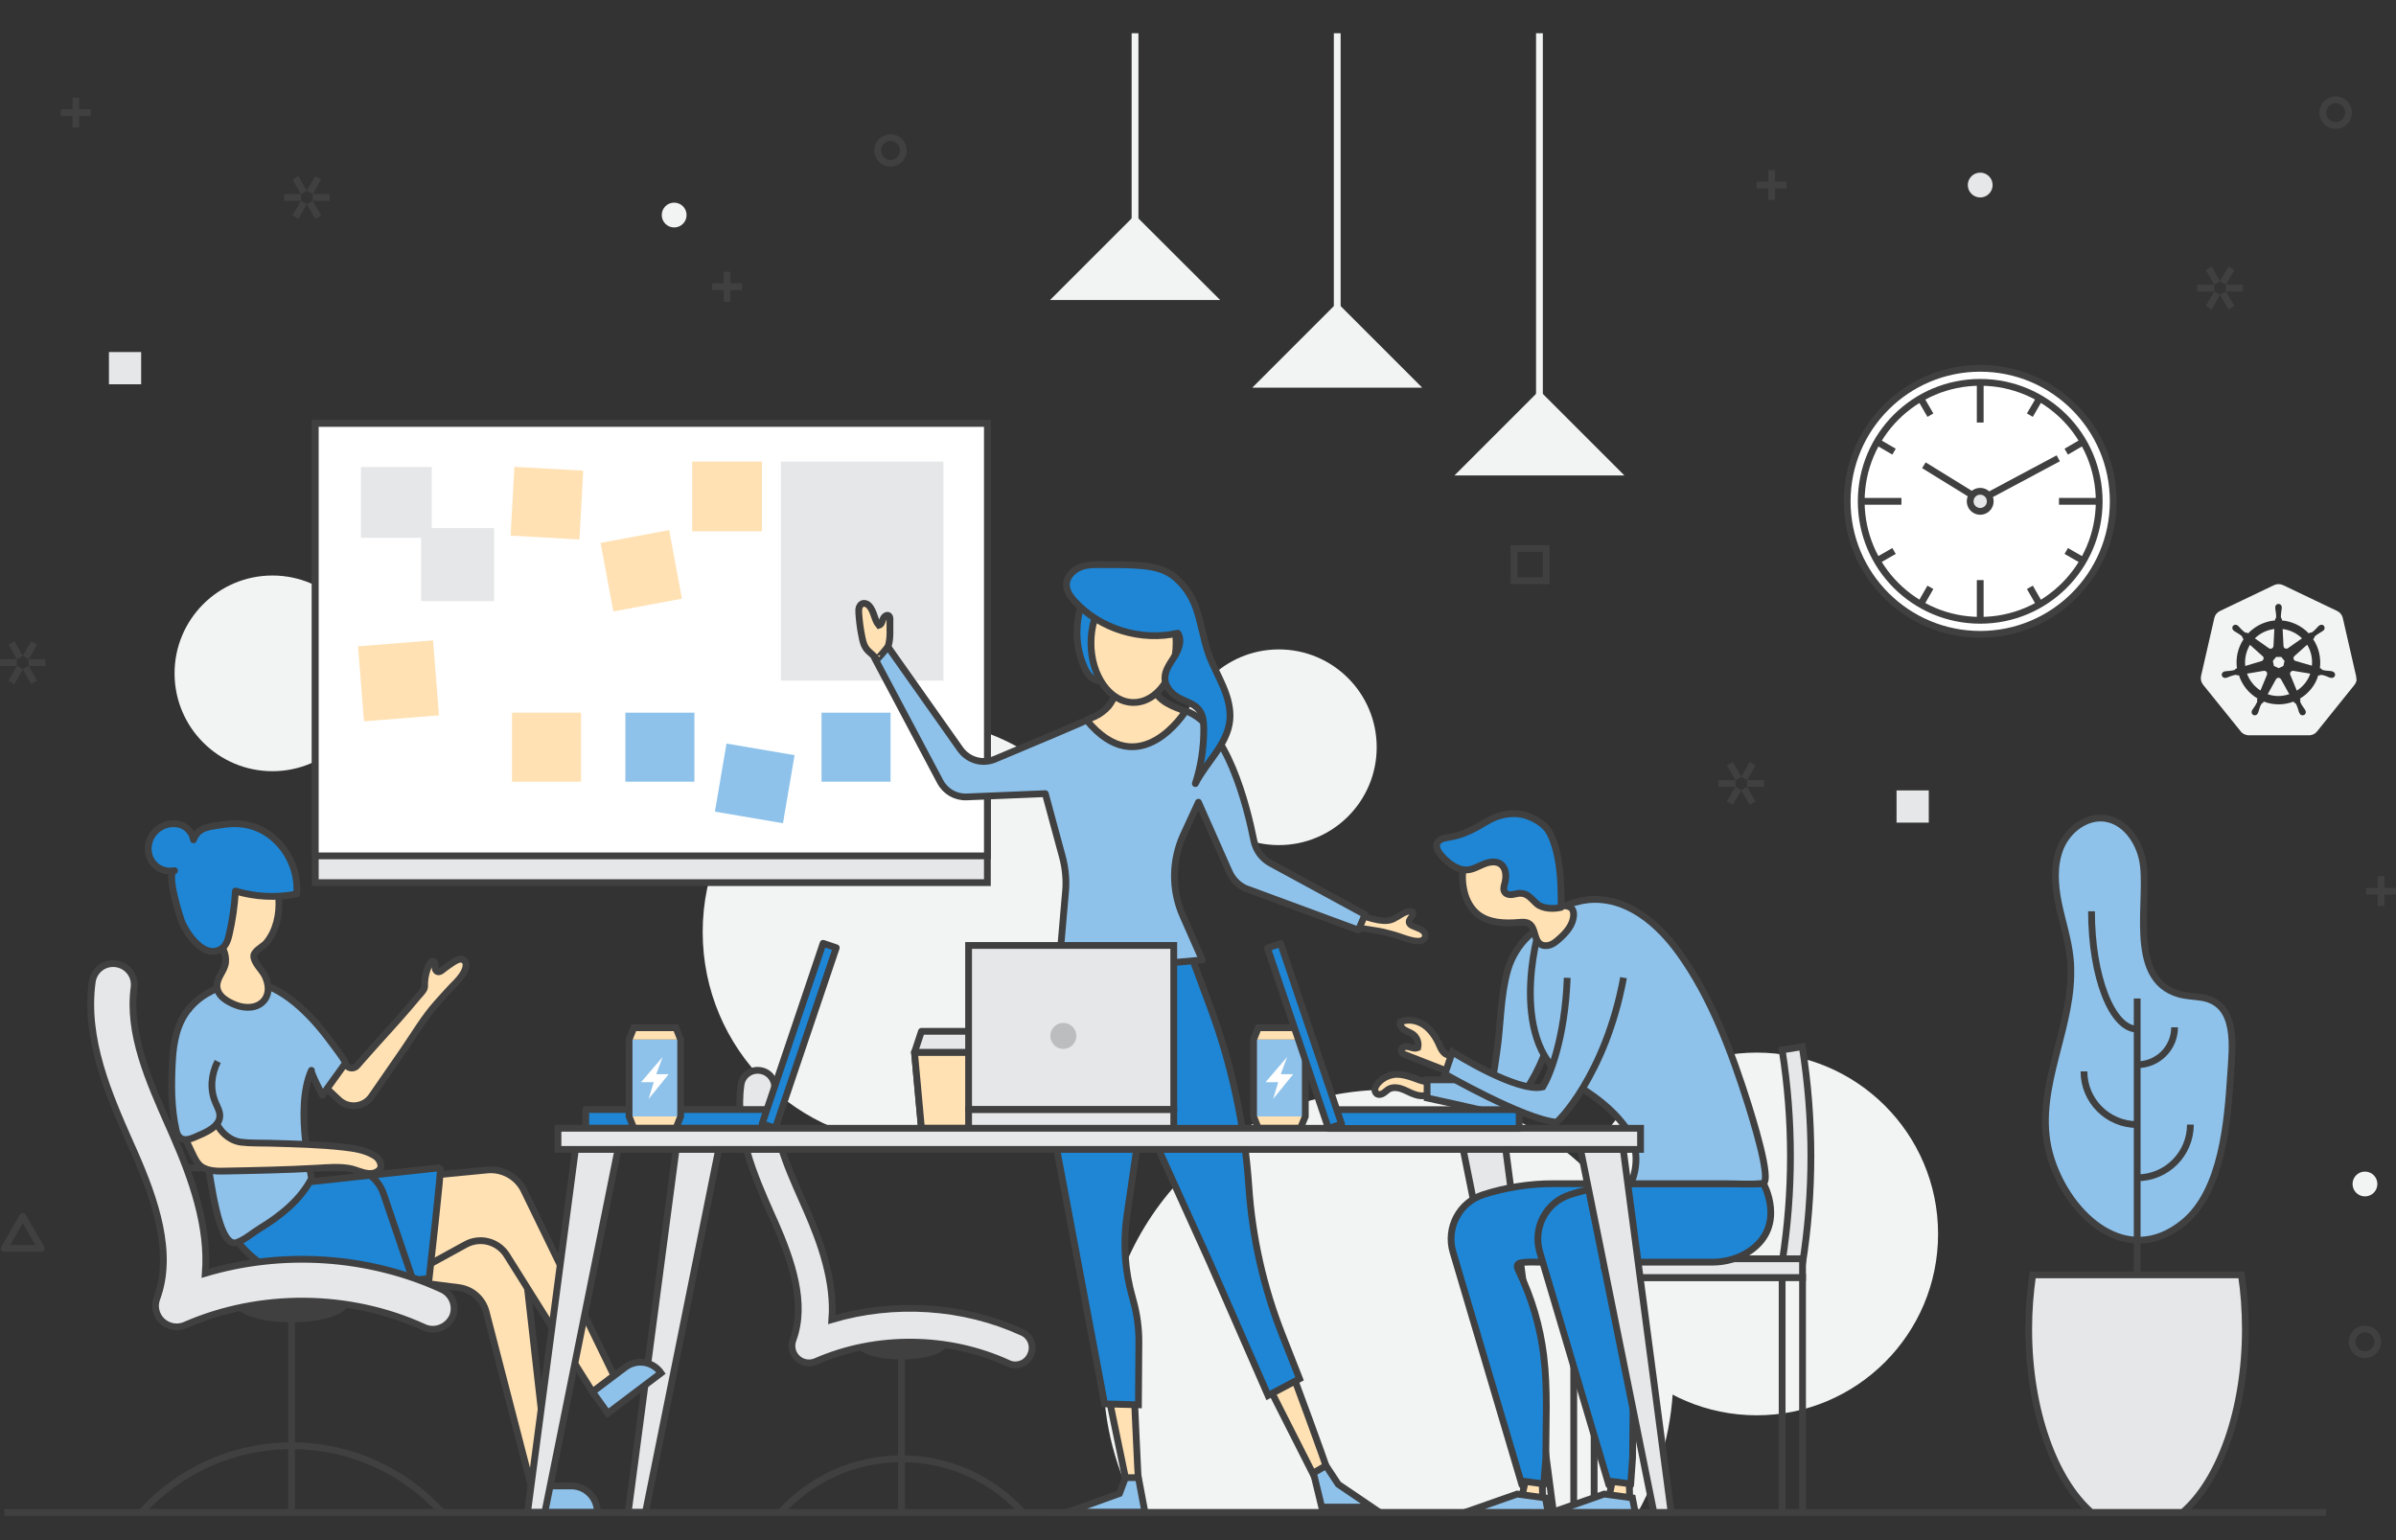 <?xml version="1.0" encoding="utf-8"?>
<!-- Generator: Adobe Illustrator 24.0.0, SVG Export Plug-In . SVG Version: 6.00 Build 0)  -->
<svg version="1.1" id="Layer_1" xmlns="http://www.w3.org/2000/svg" xmlns:xlink="http://www.w3.org/1999/xlink" x="0px" y="0px"
	 viewBox="0 0 162.1 104.2" style="enable-background:new 0 0 162.1 104.2;" xml:space="preserve">
<rect x="0" y="0" width="162.1" height="104.2" fill="#333333" stroke="none"/>
<style type="text/css">
	.st0{fill-rule:evenodd;clip-rule:evenodd;fill:#E6E7E8;stroke:#404041;stroke-width:0.459;stroke-miterlimit:10;}
	.st1{fill:#F2F3F3;}
	.st2{fill:#E6E7E8;stroke:#404041;stroke-width:0.459;stroke-miterlimit:10;}
	.st3{fill:#FFFFFF;stroke:#404041;stroke-width:0.459;stroke-miterlimit:10;}
	.st4{fill:#E6E7E8;}
	.st5{fill:#FFE1B3;}
	.st6{fill:#8EC2EA;}
	.st7{fill:#FFE1B3;stroke:#404041;stroke-width:0.429;stroke-miterlimit:10;}
	.st8{fill:#FFE1B3;stroke:#404041;stroke-width:0.459;stroke-miterlimit:10;}
	.st9{fill:#8EC2EA;stroke:#404041;stroke-width:0.459;stroke-miterlimit:10;}
	.st10{fill:#1E86D5;stroke:#404041;stroke-width:0.459;stroke-miterlimit:10;}
	.st11{fill:#8EC2EA;stroke:#404041;stroke-width:0.459;stroke-linejoin:round;stroke-miterlimit:10;}
	.st12{fill:#1E86D5;stroke:#404041;stroke-width:0.459;stroke-linejoin:round;stroke-miterlimit:10;}
	.st13{fill:#FFFFFF;}
	.st14{fill:none;stroke:#404041;stroke-width:0.459;stroke-miterlimit:10;}
	.st15{fill-rule:evenodd;clip-rule:evenodd;fill:#E6E7E8;}
	.st16{fill:#404041;}
	.st17{fill:none;stroke:#404041;stroke-width:0.459;stroke-linejoin:round;stroke-miterlimit:10;}
	
		.st18{fill-rule:evenodd;clip-rule:evenodd;fill:#FFE1B3;stroke:#404041;stroke-width:0.459;stroke-linejoin:round;stroke-miterlimit:10;}
	
		.st19{fill-rule:evenodd;clip-rule:evenodd;fill:#E6E7E8;stroke:#404041;stroke-width:0.459;stroke-linejoin:round;stroke-miterlimit:10;}
	
		.st20{fill-rule:evenodd;clip-rule:evenodd;fill:#1E86D5;stroke:#404041;stroke-width:0.459;stroke-linejoin:round;stroke-miterlimit:10;}
	
		.st21{fill-rule:evenodd;clip-rule:evenodd;fill:#1E86D5;stroke:#404041;stroke-width:0.459;stroke-linejoin:round;stroke-miterlimit:10;}
	.st22{fill-rule:evenodd;clip-rule:evenodd;fill:#BBBDBF;}
	.st23{fill:none;stroke:#F2F3F3;stroke-width:0.459;stroke-miterlimit:10;}
</style>
<g id="Layer_3">
	<g>
		<polygon class="st0" points="43.67,102.33 48.71,77.32 45.87,76.79 42.5,102.33 		"/>
		<g>
			<path class="st1" d="M110.81,102.32c1.53-2.76,2.4-5.94,2.4-9.31c0-10.65-8.63-19.28-19.28-19.28s-19.28,8.63-19.28,19.28
				c0,3.38,0.87,6.55,2.4,9.31L110.81,102.32L110.81,102.32z"/>
			<circle class="st1" cx="61.87" cy="63.06" r="14.33"/>
			<circle class="st1" cx="86.52" cy="50.56" r="6.62"/>
			<circle class="st1" cx="18.43" cy="45.56" r="6.62"/>
			<circle class="st1" cx="118.85" cy="83.49" r="12.27"/>
			<circle class="st1" cx="117.8" cy="79.58" r="3.03"/>
		</g>
		<g>
			<rect x="21.33" y="28.65" class="st2" width="45.47" height="31.07"/>
			<rect x="21.33" y="28.65" class="st3" width="45.47" height="29.26"/>
			<rect x="24.42" y="31.6" class="st4" width="4.79" height="4.79"/>
			
				<rect x="34.65" y="31.73" transform="matrix(0.055 -0.999 0.999 0.055 0.942 69.113)" class="st5" width="4.66" height="4.66"/>
			<rect x="28.49" y="35.73" class="st4" width="4.94" height="4.94"/>
			<rect x="52.83" y="31.23" class="st4" width="11" height="14.82"/>
			<rect x="42.31" y="48.22" class="st6" width="4.67" height="4.67"/>
			<rect x="55.58" y="48.22" class="st6" width="4.67" height="4.67"/>
			
				<rect x="48.71" y="50.68" transform="matrix(0.168 -0.986 0.986 0.168 -9.787 94.429)" class="st6" width="4.67" height="4.67"/>
			
				<rect x="24.42" y="43.51" transform="matrix(0.997 -0.079 0.079 0.997 -3.562 2.28)" class="st5" width="5.09" height="5.09"/>
			<rect x="34.64" y="48.22" class="st5" width="4.67" height="4.67"/>
			<rect x="46.83" y="31.23" class="st5" width="4.72" height="4.72"/>
			
				<rect x="41.02" y="36.28" transform="matrix(0.983 -0.183 0.183 0.983 -6.33 8.575)" class="st5" width="4.72" height="4.72"/>
		</g>
		<g>
			<path class="st7" d="M96.32,63.04c-0.16-0.17-0.38-0.23-0.59-0.32c-0.13-0.05-0.29-0.1-0.37-0.22c-0.1-0.16,0.02-0.31,0.12-0.44
				c0.05-0.06,0.09-0.11,0.11-0.18c0.04-0.14-0.03-0.24-0.18-0.23c-0.43,0.04-0.74,0.34-1.11,0.52c-0.22,0.11-0.42,0.14-0.67,0.13
				c-0.28-0.01-0.56-0.07-0.83-0.14c-0.32-0.09-0.65-0.19-0.96-0.32c-0.05,0.16-0.11,0.34-0.21,0.48c-0.04,0.06-0.25,0.18-0.17,0.27
				c0.02,0.02,0.05,0.03,0.08,0.04c0.27,0.08,0.53,0.16,0.81,0.21c0.42,0.08,0.85,0.12,1.27,0.22c0.43,0.1,0.85,0.22,1.26,0.37
				c0.12,0.04,0.25,0.08,0.37,0.12c0.2,0.06,0.41,0.11,0.62,0.12c0.18,0.01,0.38-0.01,0.49-0.17
				C96.47,63.36,96.43,63.16,96.32,63.04z"/>
			<path class="st8" d="M85.87,93.88l3.02,5.96c0,0,0.83-0.42,0.86-0.5c0.03-0.09-2.31-6.4-2.31-6.4L85.87,93.88z"/>
			<polygon class="st9" points="88.86,99.66 89.42,101.97 92.81,101.97 90.54,100.43 89.71,99.17 			"/>
			<path class="st8" d="M74.97,94.33l1.23,5.94c0,0,0.85,0.07,0.82,0c-0.02-0.07-0.29-6.08-0.29-6.08L74.97,94.33z"/>
			<polygon class="st9" points="77.46,102.32 72.22,102.32 75.74,101.05 76.14,99.98 77.02,99.98 			"/>
			<path class="st10" d="M80.57,64.6l1.31,3.54c1.45,3.9,2.33,8,2.61,12.15l0,0c0.23,3.43,0.99,6.8,2.25,10l1.18,3l-2.13,1.13
				l-3.97-9.07l-4.2-9.27c-0.11-0.23-0.45-0.19-0.49,0.07l-0.89,6.11c-0.27,1.84-0.14,3.72,0.37,5.51l0.05,0.19
				c0.27,0.95,0.4,1.92,0.39,2.91l-0.03,4.18l-2.29-0.06l-3.06-16.29c-0.45-2.22-0.55-4.5-0.29-6.75l0.77-6.79L80.57,64.6z"/>
			<path class="st8" d="M74.06,48.48c-0.22,0.1-0.47,0.18-0.62,0.37c-0.19,0.24-0.17,0.58-0.14,0.89c0.05,0.48,0.11,0.99,0.4,1.38
				c0.23,0.31,0.58,0.52,0.95,0.63c0.37,0.11,0.76,0.14,1.15,0.13c0.94,0,1.89-0.15,2.73-0.57c0.84-0.42,1.55-1.14,1.83-2.04
				c0.1-0.32,0.13-0.68-0.06-0.96c-0.17-0.24-0.47-0.34-0.74-0.44c-0.42-0.17-0.84-0.39-1.15-0.72c-0.31-0.34-0.5-0.8-0.43-1.25
				c-0.03,0.16-1.01,0.23-1.15,0.24c-0.2,0.01-0.41,0-0.62-0.03c-0.13-0.02-0.36-0.12-0.48-0.05c-0.22,0.11-0.19,0.62-0.26,0.83
				c-0.1,0.33-0.27,0.63-0.48,0.9C74.73,48.07,74.42,48.32,74.06,48.48z"/>
			<path class="st11" d="M80.22,48.1c0,0-3.11,5.02-6.71,0.62c-0.03,0.06-4.01,1.73-6.21,2.65c-0.84,0.35-1.8,0.07-2.33-0.67
				l-4.88-6.91l-0.93,0.71l4.45,8.39c0.35,0.66,1.04,1.06,1.79,1.03l5.32-0.22l1.16,4.28c0.2,0.76,0.28,1.55,0.21,2.33l-0.48,5.53
				l9.73-0.89l-1.31-2.97c-0.78-1.76-0.76-3.76,0.04-5.51l1.01-2.19L83.17,59c0.22,0.48,0.59,0.87,1.07,1.1l7.66,2.83l0.45-1.05
				L86,58.43c-0.6-0.31-1.03-0.88-1.17-1.55C84.37,54.55,83,49.07,80.22,48.1z"/>
			<path class="st12" d="M73.58,40.38c-0.56,0.51-0.68,1.49-0.71,2.19c-0.04,0.89,0.13,1.79,0.5,2.6c0.13,0.29,0.3,0.59,0.58,0.75
				c0.23,0.13,0.5,0.16,0.76,0.13c0.67-0.07,1.28-0.5,1.66-1.06c0.38-0.56,0.55-1.24,0.57-1.92c0.02-0.63-0.08-1.28-0.42-1.81
				c-0.52-0.84-1.98-1.63-2.87-0.93C73.63,40.34,73.6,40.36,73.58,40.38z"/>
			<ellipse class="st8" cx="76.69" cy="43.5" rx="2.88" ry="4.03"/>
			<path class="st12" d="M80.9,41.1c-0.28-0.78-0.75-1.48-1.38-2.02c-0.67-0.57-1.49-0.74-2.34-0.81c-0.73-0.06-1.46-0.07-2.19-0.06
				c-0.62,0.01-1.38-0.08-1.96,0.19c-0.48,0.22-0.91,0.67-0.88,1.23c0.03,0.41,0.29,0.76,0.56,1.06c1.72,1.87,4.49,2.72,6.97,2.15
				c0.31,0.46,0.08,1.09-0.21,1.56c-0.29,0.47-0.67,0.95-0.66,1.5c0.01,0.56,0.44,1.04,0.93,1.31c0.49,0.27,1.09,0.41,1.41,0.86
				c0.25,0.34,0.28,0.79,0.29,1.21c0.01,1.27-0.18,2.54-0.57,3.74c0.74-1.46,2.16-2.64,2.33-4.27c0.08-0.79-0.14-1.57-0.45-2.3
				c-0.31-0.73-0.7-1.42-0.97-2.16C81.41,43.25,81.27,42.14,80.9,41.1z"/>
			<path class="st8" d="M60.21,41.95c0-0.11,0-0.23-0.08-0.29c-0.14-0.1-0.33,0.07-0.39,0.23c-0.06,0.17-0.11,0.37-0.28,0.42
				c-0.16-0.19-0.24-0.43-0.32-0.66c-0.08-0.23-0.17-0.47-0.33-0.65c-0.22-0.24-0.56-0.26-0.68,0.09c-0.04,0.13-0.04,0.26-0.03,0.39
				c0.03,0.48,0.09,0.96,0.18,1.43c0.09,0.45,0.14,0.83,0.49,1.16c0.19,0.18,0.41,0.34,0.55,0.56c0.01,0.01,0.73-0.8,0.77-0.92
				C60.27,43.18,60.19,42.5,60.21,41.95z"/>
		</g>
		<g>
			<g>
				<rect x="84.81" y="70.34" class="st6" width="3.5" height="5.2"/>
				<polygon class="st5" points="87.98,69.54 85.13,69.54 84.81,70.34 88.31,70.34 				"/>
				<polygon class="st5" points="87.98,76.34 85.13,76.34 84.81,75.54 88.31,75.54 				"/>
				<polygon class="st13" points="87.08,71.52 85.62,73.22 86.48,73.22 86.13,74.36 87.49,72.68 86.65,72.68 				"/>
			</g>
			<polygon class="st14" points="87.98,69.54 85.13,69.54 84.81,70.34 84.81,75.54 85.13,76.34 87.98,76.34 88.31,75.54 
				88.31,70.34 			"/>
		</g>
		<g>
			<path class="st15" d="M120.57,71.04c0.45-0.07,0.9-0.14,1.36-0.22c0.78,4.9,0.78,9.9,0,14.8c-0.45-0.07-0.9-0.14-1.36-0.22
				C121.32,80.65,121.32,75.8,120.57,71.04z"/>
			<path class="st14" d="M120.57,71.04c0.45-0.07,0.9-0.14,1.36-0.22c0.78,4.9,0.78,9.9,0,14.8c-0.45-0.07-0.9-0.14-1.36-0.22
				C121.32,80.65,121.32,75.8,120.57,71.04z"/>
		</g>
		<g>
			<path class="st8" d="M22.32,73.85l0.62,0.58c0.65,0.6,1.68,0.49,2.19-0.24c0.72-1.04,1.46-2.11,2.19-3.17
				c0.72-1.05,1.38-2.18,2.23-3.13c0.33-0.37,0.65-0.73,0.99-1.09c0.24-0.25,0.5-0.49,0.7-0.78c0.17-0.24,0.43-0.72,0.2-1
				c-0.08-0.1-0.24-0.14-0.37-0.11c-0.13,0.03-0.25,0.1-0.37,0.17c-0.23,0.15-0.46,0.31-0.68,0.48c-0.14,0.11-0.35,0.31-0.52,0.11
				c-0.08-0.09-0.06-0.22-0.05-0.33c0.01-0.11-0.03-0.26-0.14-0.29c-0.12-0.03-0.21,0.1-0.27,0.21c-0.18,0.38-0.29,0.79-0.31,1.21
				c-0.01,0.18,0.03,0.34-0.07,0.49c-0.11,0.18-0.25,0.32-0.39,0.48c-0.44,0.53-0.89,1.05-1.35,1.57c-0.92,1.03-1.86,2.05-2.76,3.09
				c-0.17,0.2-0.47,0.22-0.66,0.05c-0.23-0.2-0.58-0.13-0.72,0.13l-0.54,0.99C22.13,73.47,22.16,73.7,22.32,73.85z"/>
			<path class="st8" d="M37.2,100.54l-2.11-18.65l-10.91,4.36l6.85,0.87c0.9,0.11,1.63,0.76,1.86,1.64l3.05,11.79L37.2,100.54
				L37.2,100.54z"/>
			<path class="st8" d="M41.54,93.08l-1.45,1.1l-5.81-9.26c-0.59-0.93-1.8-1.25-2.77-0.72l-3.03,1.66l0.57-6.32l3.91-0.38
				c1.04-0.1,2.03,0.45,2.49,1.39L41.54,93.08z"/>
			<path class="st9" d="M40.41,102.33h-4.47v-1.79h2.71c0.97,0,1.76,0.79,1.76,1.76L40.41,102.33L40.41,102.33z"/>
			<path class="st9" d="M44.72,92.9l-3.6,2.72l-1.03-1.44l2.2-1.66C43.07,91.93,44.16,92.1,44.72,92.9L44.72,92.9z"/>
			<path class="st10" d="M15.7,83.42c0.74,1.26,1.92,2.24,3.28,2.76c1.26,0.48,2.9,0.51,4.24,0.56c1.94,0.08,3.88-0.03,5.81-0.23
				c0,0,0.85-7.5,0.76-7.5c-0.09,0.01-9.94,1.07-9.94,1.07"/>
			<path class="st11" d="M15.14,66.72c-1.13,0.36-2.17,1.07-2.74,2.11c-0.46,0.82-0.24,1.69-0.04,2.56
				c0.55,2.42,1.12,4.84,1.68,7.26c0.2,0.87,0.71,5.86,1.98,5.42c0.55-0.19,1.1-0.68,1.6-0.98c1.36-0.83,2.7-1.9,3.45-3.34
				c0.14,0.27-1.21-4.64,0-7.33c-0.07,0.14,0.74,1.68,0.74,1.68s1.55-2.15,1.55-2.15c0.08-0.11-0.85-1.29-0.92-1.39
				c-0.72-0.99-1.54-1.94-2.49-2.72c-0.92-0.75-2.05-1.42-3.27-1.38C16.16,66.48,15.64,66.56,15.14,66.72z"/>
			<path class="st14" d="M12.72,79.02h10.84c1.07,0,2.03,0.71,2.39,1.76l1.92,5.64"/>
			<path class="st8" d="M17.27,64.44c0.18-0.24,0.58-0.45,0.74-0.64c0.69-0.82,0.92-1.96,0.85-3.01c-0.13-2.02-1.39-3.58-2.8-3.49
				c-1.42,0.09-2.46,1.81-2.33,3.82c0.05,0.82,0.29,1.86,0.9,2.45c0.41,0.4,0.69,0.97,0.63,1.55c-0.06,0.57-0.58,0.99-0.58,1.58
				c0,0.69,0.71,1.08,1.27,1.3c0.64,0.25,1.49,0.25,1.94-0.34c0.37-0.48,0.28-1.09,0.05-1.6c-0.19-0.42-0.8-0.93-0.77-1.42
				C17.18,64.58,17.21,64.51,17.27,64.44z"/>
			<path class="st12" d="M10.51,56.25c-0.2,0.2-0.35,0.46-0.42,0.73c-0.31,1.12,0.57,2.14,1.72,1.93c-0.61,0.11,0.38,3.19,0.5,3.48
				c0.37,0.87,1.57,2.57,2.7,1.78c0.3-0.21,0.42-0.6,0.5-0.96c0.22-0.96,0.36-1.94,0.42-2.92c1.34,0.4,2.77,0.47,4.14,0.2
				c0.16-1.74-0.82-3.53-2.37-4.33c-0.83-0.43-1.74-0.51-2.65-0.36c-0.78,0.13-1.64,0.12-1.96,1.02c-0.06-0.37-0.3-0.71-0.62-0.9
				C11.84,55.56,10.99,55.75,10.51,56.25z"/>
			<path class="st8" d="M14.53,75.69c0.23,0.78,0.96,1.49,1.78,1.59c0.64,0.08,1.3,0.05,1.94,0.07c1.67,0.05,3.35,0.08,5.02,0.27
				c0.68,0.08,1.38,0.18,1.97,0.52c0.17,0.09,0.33,0.21,0.42,0.38c0.11,0.19,0.17,0.44,0.02,0.62c-0.14,0.16-0.36,0.25-0.57,0.26
				c-0.52,0.03-1-0.27-1.5-0.35c-0.73-0.12-1.45-0.05-2.18-0.01c-2.14,0.12-4.28,0.16-6.42,0.2c-0.43,0.01-0.87-0.03-1.26-0.23
				c-0.38-0.19-0.58-0.64-0.76-1.01c-0.2-0.42-0.4-0.85-0.6-1.27"/>
			<path class="st11" d="M12.79,68.25c-0.82,0.99-1.05,2.25-1.12,3.49c-0.09,1.59-0.1,3.19,0.25,4.75c0.16,0.7,0.66,0.72,1.24,0.46
				c0.68-0.3,1.93-0.74,1.68-1.71c-0.06-0.22-0.17-0.42-0.26-0.64c-0.39-0.9-0.29-1.91,0.15-2.78"/>
		</g>
		<g>
			<path class="st14" d="M29.9,102.33c-2.51-2.77-6.14-4.51-10.17-4.51s-7.66,1.74-10.17,4.51"/>
			<line class="st14" x1="19.72" y1="102.12" x2="19.72" y2="88"/>
			<ellipse class="st16" cx="19.72" cy="88.18" rx="3.83" ry="1.29"/>
			<g>
				<path class="st2" d="M29.28,89.94c-0.2,0-0.4-0.04-0.59-0.13c-5.04-2.31-11.08-2.37-16.17-0.15c-0.52,0.23-1.13,0.12-1.55-0.27
					c-0.42-0.39-0.56-1-0.36-1.53c1.14-3.06-0.12-6.7-1.5-9.85l-0.3-0.67c-1.45-3.29-3.1-7.02-2.57-10.91
					c0.11-0.78,0.82-1.33,1.61-1.22c0.78,0.11,1.33,0.82,1.22,1.61c-0.42,3.1,0.99,6.29,2.36,9.38l0.3,0.68
					c1.25,2.86,2.41,6.09,2.16,9.27c5.23-1.56,11.04-1.19,16,1.09c0.72,0.33,1.03,1.18,0.7,1.89
					C30.33,89.63,29.82,89.94,29.28,89.94z"/>
			</g>
		</g>
		<g>
			<path class="st14" d="M69.19,102.33c-2.02-2.23-4.94-3.63-8.19-3.63c-3.25,0-6.17,1.4-8.19,3.63"/>
			<line class="st14" x1="60.99" y1="102.16" x2="60.99" y2="90.79"/>
			<ellipse class="st16" cx="60.99" cy="90.94" rx="3.08" ry="1.04"/>
			<g>
				<path class="st2" d="M68.69,92.35c-0.16,0-0.32-0.03-0.48-0.11c-4.06-1.86-8.93-1.91-13.02-0.12c-0.42,0.18-0.91,0.1-1.25-0.22
					s-0.45-0.8-0.29-1.24c0.92-2.47-0.1-5.39-1.21-7.93L52.2,82.2c-1.17-2.65-2.5-5.65-2.07-8.79c0.08-0.63,0.66-1.07,1.29-0.98
					c0.63,0.08,1.07,0.66,0.98,1.29c-0.34,2.49,0.8,5.07,1.9,7.55l0.24,0.54c1.01,2.3,1.94,4.91,1.74,7.47
					c4.21-1.25,8.89-0.96,12.88,0.87c0.58,0.26,0.83,0.95,0.56,1.52C69.54,92.1,69.12,92.35,68.69,92.35z"/>
			</g>
		</g>
		<polygon class="st0" points="36.86,102.33 41.9,77.32 39.06,76.79 35.69,102.33 		"/>
		<polygon class="st0" points="105.1,102.33 101.74,76.79 98.9,77.32 103.93,102.33 		"/>
		<line class="st14" x1="0.29" y1="102.33" x2="157.37" y2="102.33"/>
		<g>
			<g>
				<g>
					<line class="st14" x1="148.65" y1="19.49" x2="149.8" y2="19.49"/>
					<line class="st14" x1="150.59" y1="19.49" x2="151.74" y2="19.49"/>
				</g>
			</g>
			<g>
				<g>
					<line class="st14" x1="149.43" y1="20.82" x2="150" y2="19.83"/>
					<line class="st14" x1="150.39" y1="19.15" x2="150.97" y2="18.15"/>
				</g>
			</g>
			<g>
				<g>
					<line class="st14" x1="150.97" y1="20.82" x2="150.39" y2="19.83"/>
					<line class="st14" x1="150" y1="19.15" x2="149.43" y2="18.15"/>
				</g>
			</g>
		</g>
		<g>
			<g>
				<g>
					<line class="st14" x1="116.26" y1="53.01" x2="117.41" y2="53.01"/>
					<line class="st14" x1="118.2" y1="53.01" x2="119.34" y2="53.01"/>
				</g>
			</g>
			<g>
				<g>
					<line class="st14" x1="117.03" y1="54.34" x2="117.61" y2="53.35"/>
					<line class="st14" x1="118" y1="52.67" x2="118.57" y2="51.67"/>
				</g>
			</g>
			<g>
				<g>
					<line class="st14" x1="118.57" y1="54.34" x2="118" y2="53.35"/>
					<line class="st14" x1="117.61" y1="52.67" x2="117.03" y2="51.67"/>
				</g>
			</g>
		</g>
		<g>
			<circle class="st14" cx="160" cy="90.79" r="0.87"/>
		</g>
		<circle class="st1" cx="160" cy="80.11" r="0.84"/>
		<circle class="st1" cx="45.61" cy="14.55" r="0.84"/>
		<circle class="st4" cx="133.97" cy="12.52" r="0.84"/>
		<g>
			<line class="st14" x1="4.12" y1="7.62" x2="6.14" y2="7.62"/>
			<line class="st14" x1="5.13" y1="8.63" x2="5.13" y2="6.61"/>
		</g>
		<rect x="102.43" y="37.11" class="st14" width="2.18" height="2.18"/>
		<g>
			<path class="st1" d="M155.15,45.39c-0.01,0-0.03,0-0.04,0c-0.03,0-0.05,0.01-0.07,0.02c-0.09,0.05-0.14,0.16-0.09,0.25l0,0
				l0.44,1.07c0.42-0.27,0.75-0.68,0.91-1.15L155.15,45.39L155.15,45.39z M153.38,45.54c-0.02-0.09-0.1-0.15-0.19-0.15
				c-0.01,0-0.03,0-0.04,0l0,0l-1.13,0.19c0.17,0.47,0.49,0.87,0.91,1.14l0.44-1.06l0,0C153.38,45.62,153.38,45.58,153.38,45.54z
				 M154.32,45.96c-0.05-0.09-0.17-0.13-0.26-0.08c-0.03,0.02-0.06,0.05-0.08,0.08l0,0l-0.56,1.01c0.4,0.14,0.83,0.16,1.24,0.06
				c0.08-0.02,0.15-0.04,0.22-0.06L154.32,45.96L154.32,45.96z M156.09,43.62l-0.86,0.77v0c-0.08,0.07-0.09,0.19-0.02,0.27
				c0.03,0.03,0.06,0.05,0.09,0.06v0l1.11,0.32C156.46,44.55,156.35,44.05,156.09,43.62L156.09,43.62z M154.49,43.71
				c0,0.11,0.1,0.19,0.2,0.18c0.04,0,0.07-0.01,0.11-0.04l0,0l0.94-0.66c-0.36-0.35-0.82-0.57-1.31-0.63L154.49,43.71L154.49,43.71z
				 M153.5,43.86c0.09,0.06,0.21,0.04,0.27-0.04c0.02-0.03,0.03-0.07,0.04-0.11l0,0l0.06-1.15c-0.08,0.01-0.16,0.02-0.23,0.04
				c-0.41,0.09-0.79,0.3-1.09,0.59L153.5,43.86L153.5,43.86z M153,44.73c0.1-0.03,0.16-0.13,0.14-0.24
				c-0.01-0.04-0.03-0.07-0.06-0.09v0l-0.86-0.77c-0.26,0.43-0.37,0.93-0.32,1.43L153,44.73L153,44.73z M153.84,45.06l0.32,0.15
				l0.32-0.15l0.08-0.34l-0.22-0.27h-0.35l-0.22,0.27L153.84,45.06z"/>
			<path class="st1" d="M159.4,45.74l-0.9-3.93c-0.05-0.21-0.19-0.38-0.38-0.47l-3.66-1.75c-0.19-0.09-0.42-0.09-0.61,0l-3.66,1.75
				c-0.19,0.09-0.33,0.26-0.38,0.47l-0.9,3.93c-0.02,0.1-0.02,0.2,0,0.3c0.01,0.03,0.02,0.06,0.03,0.09
				c0.02,0.05,0.04,0.1,0.07,0.14c0.01,0.02,0.03,0.04,0.04,0.06l2.54,3.15c0.01,0.01,0.02,0.03,0.03,0.04
				c0.04,0.04,0.08,0.08,0.13,0.11c0.06,0.04,0.13,0.07,0.2,0.09c0.06,0.02,0.12,0.03,0.18,0.03h0.04h4.03c0.03,0,0.05,0,0.07,0
				c0.03,0,0.07-0.01,0.1-0.02c0.03-0.01,0.05-0.01,0.07-0.02c0.02-0.01,0.04-0.01,0.06-0.02c0.03-0.01,0.05-0.03,0.08-0.04
				c0.06-0.04,0.12-0.09,0.17-0.15l0.08-0.1l2.46-3.06c0.05-0.06,0.08-0.13,0.11-0.2c0.01-0.03,0.02-0.06,0.03-0.09
				C159.42,45.94,159.42,45.84,159.4,45.74L159.4,45.74z M155.6,47.27c0.01,0.03,0.02,0.06,0.04,0.09
				c-0.02,0.04-0.03,0.08-0.02,0.13c0.05,0.12,0.12,0.24,0.2,0.35c0.04,0.06,0.08,0.11,0.12,0.17c0.01,0.02,0.02,0.04,0.03,0.06
				c0.06,0.1,0.03,0.24-0.08,0.3s-0.24,0.03-0.3-0.08c-0.01-0.01-0.01-0.03-0.02-0.04c-0.01-0.02-0.02-0.04-0.03-0.06
				c-0.03-0.07-0.05-0.13-0.06-0.2c-0.04-0.13-0.09-0.25-0.15-0.37c-0.03-0.04-0.07-0.06-0.11-0.07c-0.01-0.01-0.03-0.06-0.05-0.08
				c-0.65,0.25-1.37,0.25-2.02,0l-0.05,0.09c-0.03,0-0.07,0.02-0.09,0.05c-0.08,0.12-0.13,0.25-0.17,0.39
				c-0.02,0.07-0.04,0.14-0.06,0.2c-0.01,0.02-0.02,0.04-0.03,0.06l0,0l0,0c-0.04,0.11-0.17,0.17-0.28,0.13s-0.17-0.17-0.13-0.28
				c0-0.01,0.01-0.03,0.02-0.04c0.01-0.02,0.02-0.04,0.03-0.06c0.04-0.06,0.08-0.12,0.12-0.17c0.08-0.11,0.14-0.23,0.2-0.36
				c0.01-0.04,0-0.08-0.02-0.12l0.04-0.1c-0.6-0.35-1.05-0.92-1.26-1.58l-0.1,0.02c-0.04-0.03-0.08-0.04-0.13-0.04
				c-0.13,0.03-0.26,0.06-0.38,0.11c-0.06,0.03-0.13,0.05-0.2,0.08c-0.02,0-0.04,0.01-0.06,0.01c0,0,0,0,0,0h0
				c-0.11,0.04-0.24-0.03-0.28-0.14c-0.04-0.11,0.03-0.24,0.14-0.28c0.01,0,0.03-0.01,0.04-0.01h0h0c0.02,0,0.04-0.01,0.06-0.01
				c0.07-0.01,0.14-0.02,0.21-0.02c0.13-0.01,0.26-0.03,0.39-0.06c0.04-0.03,0.07-0.06,0.09-0.09l0.09-0.03
				c-0.1-0.69,0.06-1.4,0.45-1.98l-0.07-0.06c0-0.05-0.02-0.09-0.04-0.13c-0.1-0.09-0.21-0.16-0.33-0.23
				c-0.06-0.03-0.12-0.07-0.18-0.11c-0.01-0.01-0.03-0.03-0.05-0.04l0,0c-0.1-0.07-0.13-0.22-0.05-0.32
				c0.04-0.05,0.11-0.08,0.17-0.08c0.06,0,0.11,0.02,0.15,0.06c0.01,0.01,0.03,0.03,0.05,0.04c0.05,0.05,0.1,0.1,0.14,0.15
				c0.09,0.1,0.19,0.19,0.3,0.27c0.04,0.02,0.09,0.03,0.13,0.01c0.03,0.02,0.05,0.04,0.08,0.06c0.39-0.41,0.88-0.69,1.43-0.82
				c0.13-0.03,0.26-0.05,0.4-0.06l0-0.09c0.03-0.03,0.06-0.07,0.07-0.11c0-0.13,0-0.27-0.03-0.4c-0.01-0.07-0.02-0.14-0.03-0.21
				c0-0.02,0-0.04,0-0.06c0,0,0,0,0-0.01c-0.01-0.12,0.08-0.23,0.2-0.24c0.12-0.01,0.23,0.08,0.24,0.2c0,0.01,0,0.03,0,0.04
				c0,0.02,0,0.04,0,0.06c-0.01,0.07-0.02,0.14-0.03,0.21c-0.02,0.13-0.03,0.26-0.03,0.4c0.01,0.04,0.03,0.08,0.07,0.11
				c0,0.02,0,0.07,0,0.1c0.69,0.06,1.34,0.37,1.82,0.88l0.08-0.06c0.05,0.01,0.09,0,0.13-0.01c0.11-0.08,0.21-0.17,0.3-0.27
				c0.05-0.05,0.09-0.11,0.14-0.15c0.01-0.01,0.03-0.03,0.05-0.04c0.09-0.08,0.23-0.08,0.31,0c0.08,0.09,0.08,0.23,0,0.31
				c-0.01,0.01-0.02,0.02-0.04,0.03c-0.01,0.01-0.03,0.03-0.05,0.04c-0.06,0.04-0.12,0.07-0.18,0.11c-0.11,0.07-0.23,0.14-0.33,0.23
				c-0.03,0.03-0.04,0.08-0.04,0.12c-0.01,0.01-0.06,0.05-0.08,0.07c0.39,0.58,0.55,1.28,0.46,1.97l0.09,0.03
				c0.02,0.04,0.06,0.07,0.09,0.09c0.13,0.03,0.26,0.06,0.39,0.06c0.07,0,0.14,0.01,0.21,0.02c0.02,0,0.05,0.01,0.06,0.02
				c0.12,0.02,0.2,0.13,0.19,0.25c-0.02,0.12-0.13,0.2-0.25,0.19c-0.01,0-0.03,0-0.04-0.01h0c0,0,0,0,0,0
				c-0.02,0-0.04-0.01-0.06-0.01c-0.07-0.02-0.13-0.05-0.2-0.08c-0.12-0.05-0.25-0.09-0.38-0.11c-0.05,0-0.09,0.01-0.12,0.05
				c-0.03-0.01-0.06-0.01-0.09-0.02C156.66,46.34,156.2,46.91,155.6,47.27L155.6,47.27z"/>
		</g>
		<g>
			<g>
				<g>
					<line class="st14" x1="19.22" y1="13.36" x2="20.37" y2="13.36"/>
					<line class="st14" x1="21.15" y1="13.36" x2="22.3" y2="13.36"/>
				</g>
			</g>
			<g>
				<g>
					<line class="st14" x1="19.99" y1="14.69" x2="20.56" y2="13.7"/>
					<line class="st14" x1="20.96" y1="13.02" x2="21.53" y2="12.03"/>
				</g>
			</g>
			<g>
				<g>
					<line class="st14" x1="21.53" y1="14.69" x2="20.96" y2="13.7"/>
					<line class="st14" x1="20.56" y1="13.02" x2="19.99" y2="12.03"/>
				</g>
			</g>
		</g>
		<g>
			<g>
				<g>
					<line class="st14" x1="0" y1="44.83" x2="1.15" y2="44.83"/>
					<line class="st14" x1="1.94" y1="44.83" x2="3.08" y2="44.83"/>
				</g>
			</g>
			<g>
				<g>
					<line class="st14" x1="0.77" y1="46.17" x2="1.35" y2="45.17"/>
					<line class="st14" x1="1.74" y1="44.49" x2="2.31" y2="43.5"/>
				</g>
			</g>
			<g>
				<g>
					<line class="st14" x1="2.31" y1="46.17" x2="1.74" y2="45.17"/>
					<line class="st14" x1="1.35" y1="44.49" x2="0.77" y2="43.5"/>
				</g>
			</g>
		</g>
		<polygon class="st17" points="1.54,82.3 0.29,84.47 2.79,84.47 		"/>
		<circle class="st14" cx="60.25" cy="10.18" r="0.87"/>
		<circle class="st14" cx="158.02" cy="7.62" r="0.87"/>
		<g>
			<line class="st14" x1="48.18" y1="19.4" x2="50.2" y2="19.4"/>
			<line class="st14" x1="49.19" y1="20.41" x2="49.19" y2="18.39"/>
		</g>
		<g>
			<line class="st14" x1="118.85" y1="12.52" x2="120.87" y2="12.52"/>
			<line class="st14" x1="119.86" y1="13.53" x2="119.86" y2="11.51"/>
		</g>
		<g>
			<line class="st14" x1="160.08" y1="60.3" x2="162.1" y2="60.3"/>
			<line class="st14" x1="161.09" y1="61.3" x2="161.09" y2="59.28"/>
		</g>
		<rect x="7.37" y="23.82" class="st4" width="2.18" height="2.18"/>
		<rect x="128.31" y="53.48" class="st4" width="2.18" height="2.18"/>
		<g>
			<g>
				<polygon class="st18" points="66.11,76.34 62.34,76.34 61.87,71.2 66.57,71.2 				"/>
			</g>
			<g>
				<polygon class="st18" points="66.11,76.34 62.34,76.34 61.87,71.2 66.57,71.2 				"/>
			</g>
			<g>
				<polygon class="st19" points="66.11,69.78 62.34,69.78 61.87,71.2 66.57,71.2 				"/>
			</g>
		</g>
		<g>
			<rect x="39.63" y="75.07" class="st20" width="12.89" height="1.27"/>
			
				<rect x="47.66" y="69.62" transform="matrix(0.32 -0.947 0.947 0.32 -29.619 98.888)" class="st21" width="12.89" height="0.94"/>
		</g>
		<g>
			<rect x="65.53" y="63.97" class="st0" width="13.88" height="11.1"/>
			<rect x="65.53" y="75.08" class="st0" width="13.88" height="1.27"/>
		</g>
		<circle class="st22" cx="71.94" cy="70.09" r="0.88"/>
		<path class="st0" d="M137.52,86.26c-0.17,1.17-0.27,2.4-0.27,3.67c0,5.49,1.74,10.22,4.24,12.4h6.18
			c2.51-2.17,4.24-6.91,4.24-12.4c0-1.27-0.09-2.5-0.27-3.67H137.52z"/>
		<path class="st9" d="M140.1,66c0.01-0.38,0-0.76-0.04-1.15c-0.13-1.28-0.54-2.5-0.8-3.76c-0.25-1.26-0.34-2.6,0.16-3.78
			c0.5-1.18,1.74-2.12,3.01-1.94c1.31,0.19,2.23,1.47,2.51,2.77c0.56,2.57-1.14,8.09,2.48,9.12c0.5,0.14,1.04,0.15,1.55,0.23
			c2.47,0.41,2.06,3.38,1.94,5.23c-0.2,3.12-0.56,7.85-3.17,9.99c-3.84,3.15-7.75-0.45-8.97-4.29
			C137.42,74.21,140.02,70.19,140.1,66z"/>
		<line class="st14" x1="144.59" y1="86.26" x2="144.59" y2="67.56"/>
		<path class="st14" d="M144.59,76.09c-1.99,0-3.6-1.61-3.6-3.6"/>
		<path class="st14" d="M144.59,69.63c-1.71,0-3.09-3.57-3.09-7.97"/>
		<path class="st14" d="M148.19,76.09c0,1.99-1.61,3.6-3.6,3.6"/>
		<path class="st14" d="M147.12,69.51c0,1.4-1.13,2.53-2.53,2.53"/>
		<g>
			<g>
				<rect x="42.56" y="70.34" class="st6" width="3.5" height="5.2"/>
				<polygon class="st5" points="45.73,69.54 42.88,69.54 42.56,70.34 46.05,70.34 				"/>
				<polygon class="st5" points="45.73,76.34 42.88,76.34 42.56,75.54 46.05,75.54 				"/>
				<polygon class="st13" points="44.83,71.52 43.37,73.22 44.23,73.22 43.88,74.36 45.24,72.68 44.4,72.68 				"/>
			</g>
			<polygon class="st14" points="45.73,69.54 42.88,69.54 42.56,70.34 42.56,75.54 42.88,76.34 45.73,76.34 46.05,75.54 
				46.05,70.34 			"/>
		</g>
		<path class="st12" d="M104.44,100.48h-1.47L98.3,84.71c-0.48-1.64,0.43-3.36,2.05-3.88c1.53-0.49,3.13-0.74,4.73-0.74h8.36
			c0,0,1.57,2.82-0.91,4.54c-0.75,0.52-1.66,0.77-2.57,0.77c-1.33,0-2.66,0-3.99,0c-0.59,0-1.18,0-1.77,0
			c-0.43,0-0.9-0.04-1.33,0.05c-0.05,0.01-0.09,0.02-0.13,0.05c-0.19,0.12-0.04,0.39,0.03,0.54c0.86,1.79,1.43,3.72,1.67,5.69
			c0.28,2.31,0.14,4.59,0.14,6.91C104.58,98.64,104.44,100.48,104.44,100.48z"/>
		<polyline class="st14" points="120.57,102.32 120.57,86.43 107.85,86.43 107.85,102.32 		"/>
		<polyline class="st14" points="121.95,102.32 121.95,86.43 106.47,86.43 106.47,102.32 		"/>
		<rect x="107.81" y="85.17" class="st0" width="14.14" height="1.27"/>
		<path class="st12" d="M110.32,100.48h-1.47l-4.68-15.77c-0.48-1.64,0.43-3.36,2.05-3.88c1.53-0.49,3.13-0.74,4.73-0.74h8.36
			c0,0,1.57,2.82-0.91,4.54c-0.75,0.52-1.66,0.77-2.57,0.77c-1.33,0-2.66,0-3.99,0c-0.59,0-1.18,0-1.77,0
			c-0.43,0-0.9-0.04-1.33,0.05c-0.05,0.01-0.09,0.02-0.13,0.05c-0.19,0.12-0.04,0.39,0.03,0.54c0.86,1.79,1.43,3.72,1.67,5.69
			c0.28,2.31,0.14,4.59,0.14,6.91L110.32,100.48z"/>
		<g>
			<circle class="st3" cx="133.97" cy="33.92" r="9"/>
			<circle class="st14" cx="133.97" cy="33.92" r="8.05"/>
			<polyline class="st14" points="139.25,31.01 133.97,33.83 130.16,31.48 			"/>
			<circle class="st2" cx="133.97" cy="33.92" r="0.68"/>
			<line class="st14" x1="129.94" y1="26.95" x2="130.6" y2="28.09"/>
			<line class="st14" x1="126.99" y1="29.89" x2="128.14" y2="30.56"/>
			<line class="st14" x1="126.99" y1="37.94" x2="128.14" y2="37.28"/>
			<line class="st14" x1="129.94" y1="40.89" x2="130.6" y2="39.74"/>
			<line class="st14" x1="137.99" y1="40.89" x2="137.33" y2="39.74"/>
			<line class="st14" x1="140.94" y1="37.94" x2="139.79" y2="37.28"/>
			<line class="st14" x1="140.94" y1="29.89" x2="139.79" y2="30.56"/>
			<line class="st14" x1="137.99" y1="26.95" x2="137.33" y2="28.09"/>
			<line class="st14" x1="133.97" y1="25.87" x2="133.97" y2="28.59"/>
			<line class="st14" x1="133.97" y1="41.97" x2="133.97" y2="39.25"/>
			<line class="st14" x1="125.91" y1="33.92" x2="128.64" y2="33.92"/>
			<line class="st14" x1="142.02" y1="33.92" x2="139.3" y2="33.92"/>
		</g>
		<polygon class="st8" points="104.34,100.39 104.37,101.51 102.97,101.21 103.19,100.24 		"/>
		<polygon class="st8" points="110.23,100.39 110.26,101.51 108.87,101.21 109.08,100.24 		"/>
		<path class="st9" d="M104.74,102.33c-0.14-0.01-5.63,0-5.63,0l3.53-1.24l1.91,0.26L104.74,102.33z"/>
		<path class="st9" d="M110.63,102.33c-0.14-0.01-5.63,0-5.63,0l3.53-1.24l1.91,0.26L110.63,102.33z"/>
		<g>
			<path class="st8" d="M96.47,73.18c-0.13-0.02-0.25-0.04-0.37-0.08c-0.17-0.06-0.33-0.12-0.5-0.18c-0.35-0.12-0.72-0.23-1.1-0.23
				c-0.5,0.01-0.99,0.25-1.31,0.64c-0.08,0.1-0.15,0.21-0.17,0.33s0.02,0.26,0.12,0.34c0.13,0.1,0.33,0.05,0.46-0.04
				c0.14-0.09,0.25-0.22,0.4-0.29c0.16-0.08,0.34-0.09,0.51-0.07c0.35,0.04,0.67,0.23,0.99,0.37c0.01,0,0.01,0,0.02,0.01
				c0.29,0.12,0.7,0.24,1.01,0.1c0.13-0.06,0.23-0.27,0.29-0.38c0.02-0.04,0.19-0.46,0.21-0.46c-0.11-0.01-0.23-0.02-0.35-0.04
				C96.62,73.2,96.55,73.19,96.47,73.18z"/>
			<path class="st9" d="M106.43,61.98c-1.12,0.1-2.21,0.59-3.03,1.36c-0.66,0.62-1.15,1.44-1.4,2.31c-0.5,1.75-0.46,3.7-0.73,5.5
				c-0.02,0.1-0.25,1.91-0.33,1.91c0,0-4.39,0-4.39,0v1.23c0,0,3.92,0.84,5.18,1.2c0.03,0,2.88-2.38,3.48-7.07"/>
			<path class="st9" d="M110.02,76.33c0.79,1.12,0.85,2.53,0.31,3.76c0.72,0,1.45,0,2.17,0c1.4,0,2.8,0,4.21,0
				c0.84,0,1.7,0.07,2.54-0.02c0.71-0.07-0.83-4.85-0.97-5.32c-1.12-3.54-2.49-7.26-4.68-10.29c-1.43-1.98-3.56-3.84-6.17-3.58
				c-0.99,0.1-2.67,0.7-3.16,1.68c-0.37,0.73-2.25,8.27,1.99,10.63C107.67,73.98,109.06,74.98,110.02,76.33z"/>
			<path class="st8" d="M99.06,60.32c0.14,0.6,0.45,1.17,0.93,1.55c0.76,0.59,1.82,0.62,2.78,0.54c0.23-0.02,0.47-0.04,0.66,0.08
				c0.47,0.27,0.33,1.08,0.78,1.39c0.2,0.13,0.46,0.13,0.68,0.05c0.22-0.08,0.41-0.24,0.58-0.39c0.48-0.42,0.94-0.94,0.99-1.58
				c0.02-0.2-0.03-0.43-0.19-0.55c-0.13-0.1-0.31-0.11-0.47-0.14c-0.4-0.09-0.74-0.38-0.99-0.71c-0.38-0.51-0.6-1.11-0.86-1.69
				s-0.59-1.16-1.12-1.51c-0.48-0.32-1.07-0.42-1.64-0.36c-0.7,0.08-1.38,0.42-1.83,0.97C98.86,58.6,98.88,59.55,99.06,60.32z"/>
			<path class="st12" d="M98.04,56.65c-0.31,0.05-0.67,0.11-0.8,0.39c-0.12,0.26,0.04,0.56,0.22,0.78c0.22,0.27,0.48,0.51,0.76,0.7
				c0.3,0.2,0.65,0.35,1.02,0.34c0.4-0.02,0.76-0.24,1.13-0.39c0.37-0.15,0.82-0.24,1.15-0.01c0.38,0.27,0.41,0.83,0.29,1.29
				c-0.06,0.21-0.13,0.45,0,0.62c0.1,0.14,0.31,0.18,0.48,0.16c0.18-0.02,0.35-0.08,0.52-0.09c0.55-0.02,0.79,0.38,1.15,0.7
				c0.4,0.36,1.17,0.38,1.66,0.25c0-0.92-0.01-1.85-0.13-2.76c-0.11-0.78-0.29-1.6-0.66-2.3c-0.29-0.56-1.06-1-1.65-1.17
				c-0.87-0.25-1.83-0.04-2.59,0.42C99.77,56.07,99.01,56.5,98.04,56.65z"/>
		</g>
		<polygon class="st0" points="109.82,77.77 106.93,77.77 111.89,102.33 113.06,102.33 		"/>
		<rect x="37.75" y="76.34" class="st0" width="73.24" height="1.43"/>
		<g>
			<rect x="89.89" y="75.08" class="st20" width="12.89" height="1.27"/>
			
				<rect x="87.84" y="63.64" transform="matrix(0.947 -0.32 0.32 0.947 -17.799 31.987)" class="st21" width="0.94" height="12.89"/>
		</g>
		<path class="st8" d="M98.18,71.37c-0.2,0.06-0.41-0.04-0.54-0.2c-0.13-0.15-0.21-0.35-0.29-0.53c-0.23-0.51-0.56-0.99-1.02-1.3
			c-0.47-0.31-1.08-0.42-1.59-0.19c-0.06,0.21,0.1,0.43,0.29,0.54c0.19,0.12,0.41,0.18,0.58,0.31c0.26,0.2,0.39,0.57,0.31,0.89
			c-0.13,0.06-0.29,0.03-0.43-0.01c-0.14-0.04-0.29-0.09-0.43-0.06c-0.14,0.03-0.28,0.15-0.26,0.3c0.02,0.14,0.17,0.21,0.31,0.26
			c0.96,0.37,1.91,0.75,2.86,1.12L98.18,71.37z"/>
		<path class="st9" d="M109.84,66.15c-1.22,6.6-4.48,9.82-4.55,9.78c-2.2-0.2-7.54-3.26-7.54-3.26l0.51-1.49c0,0,4.42,2.8,6.12,2.36
			c0.43-0.71,1.49-3.18,1.65-7.38"/>
		<line class="st23" x1="76.79" y1="14.91" x2="76.79" y2="2.25"/>
		<line class="st23" x1="90.47" y1="21.98" x2="90.47" y2="2.25"/>
		<line class="st23" x1="104.15" y1="27.36" x2="104.15" y2="2.25"/>
		<polygon class="st1" points="71.04,20.3 76.79,14.55 82.55,20.3 		"/>
		<polygon class="st1" points="84.72,26.23 90.47,20.48 96.22,26.23 		"/>
		<polygon class="st1" points="98.4,32.17 104.15,26.42 109.9,32.17 		"/>
	</g>
</g>
</svg>
